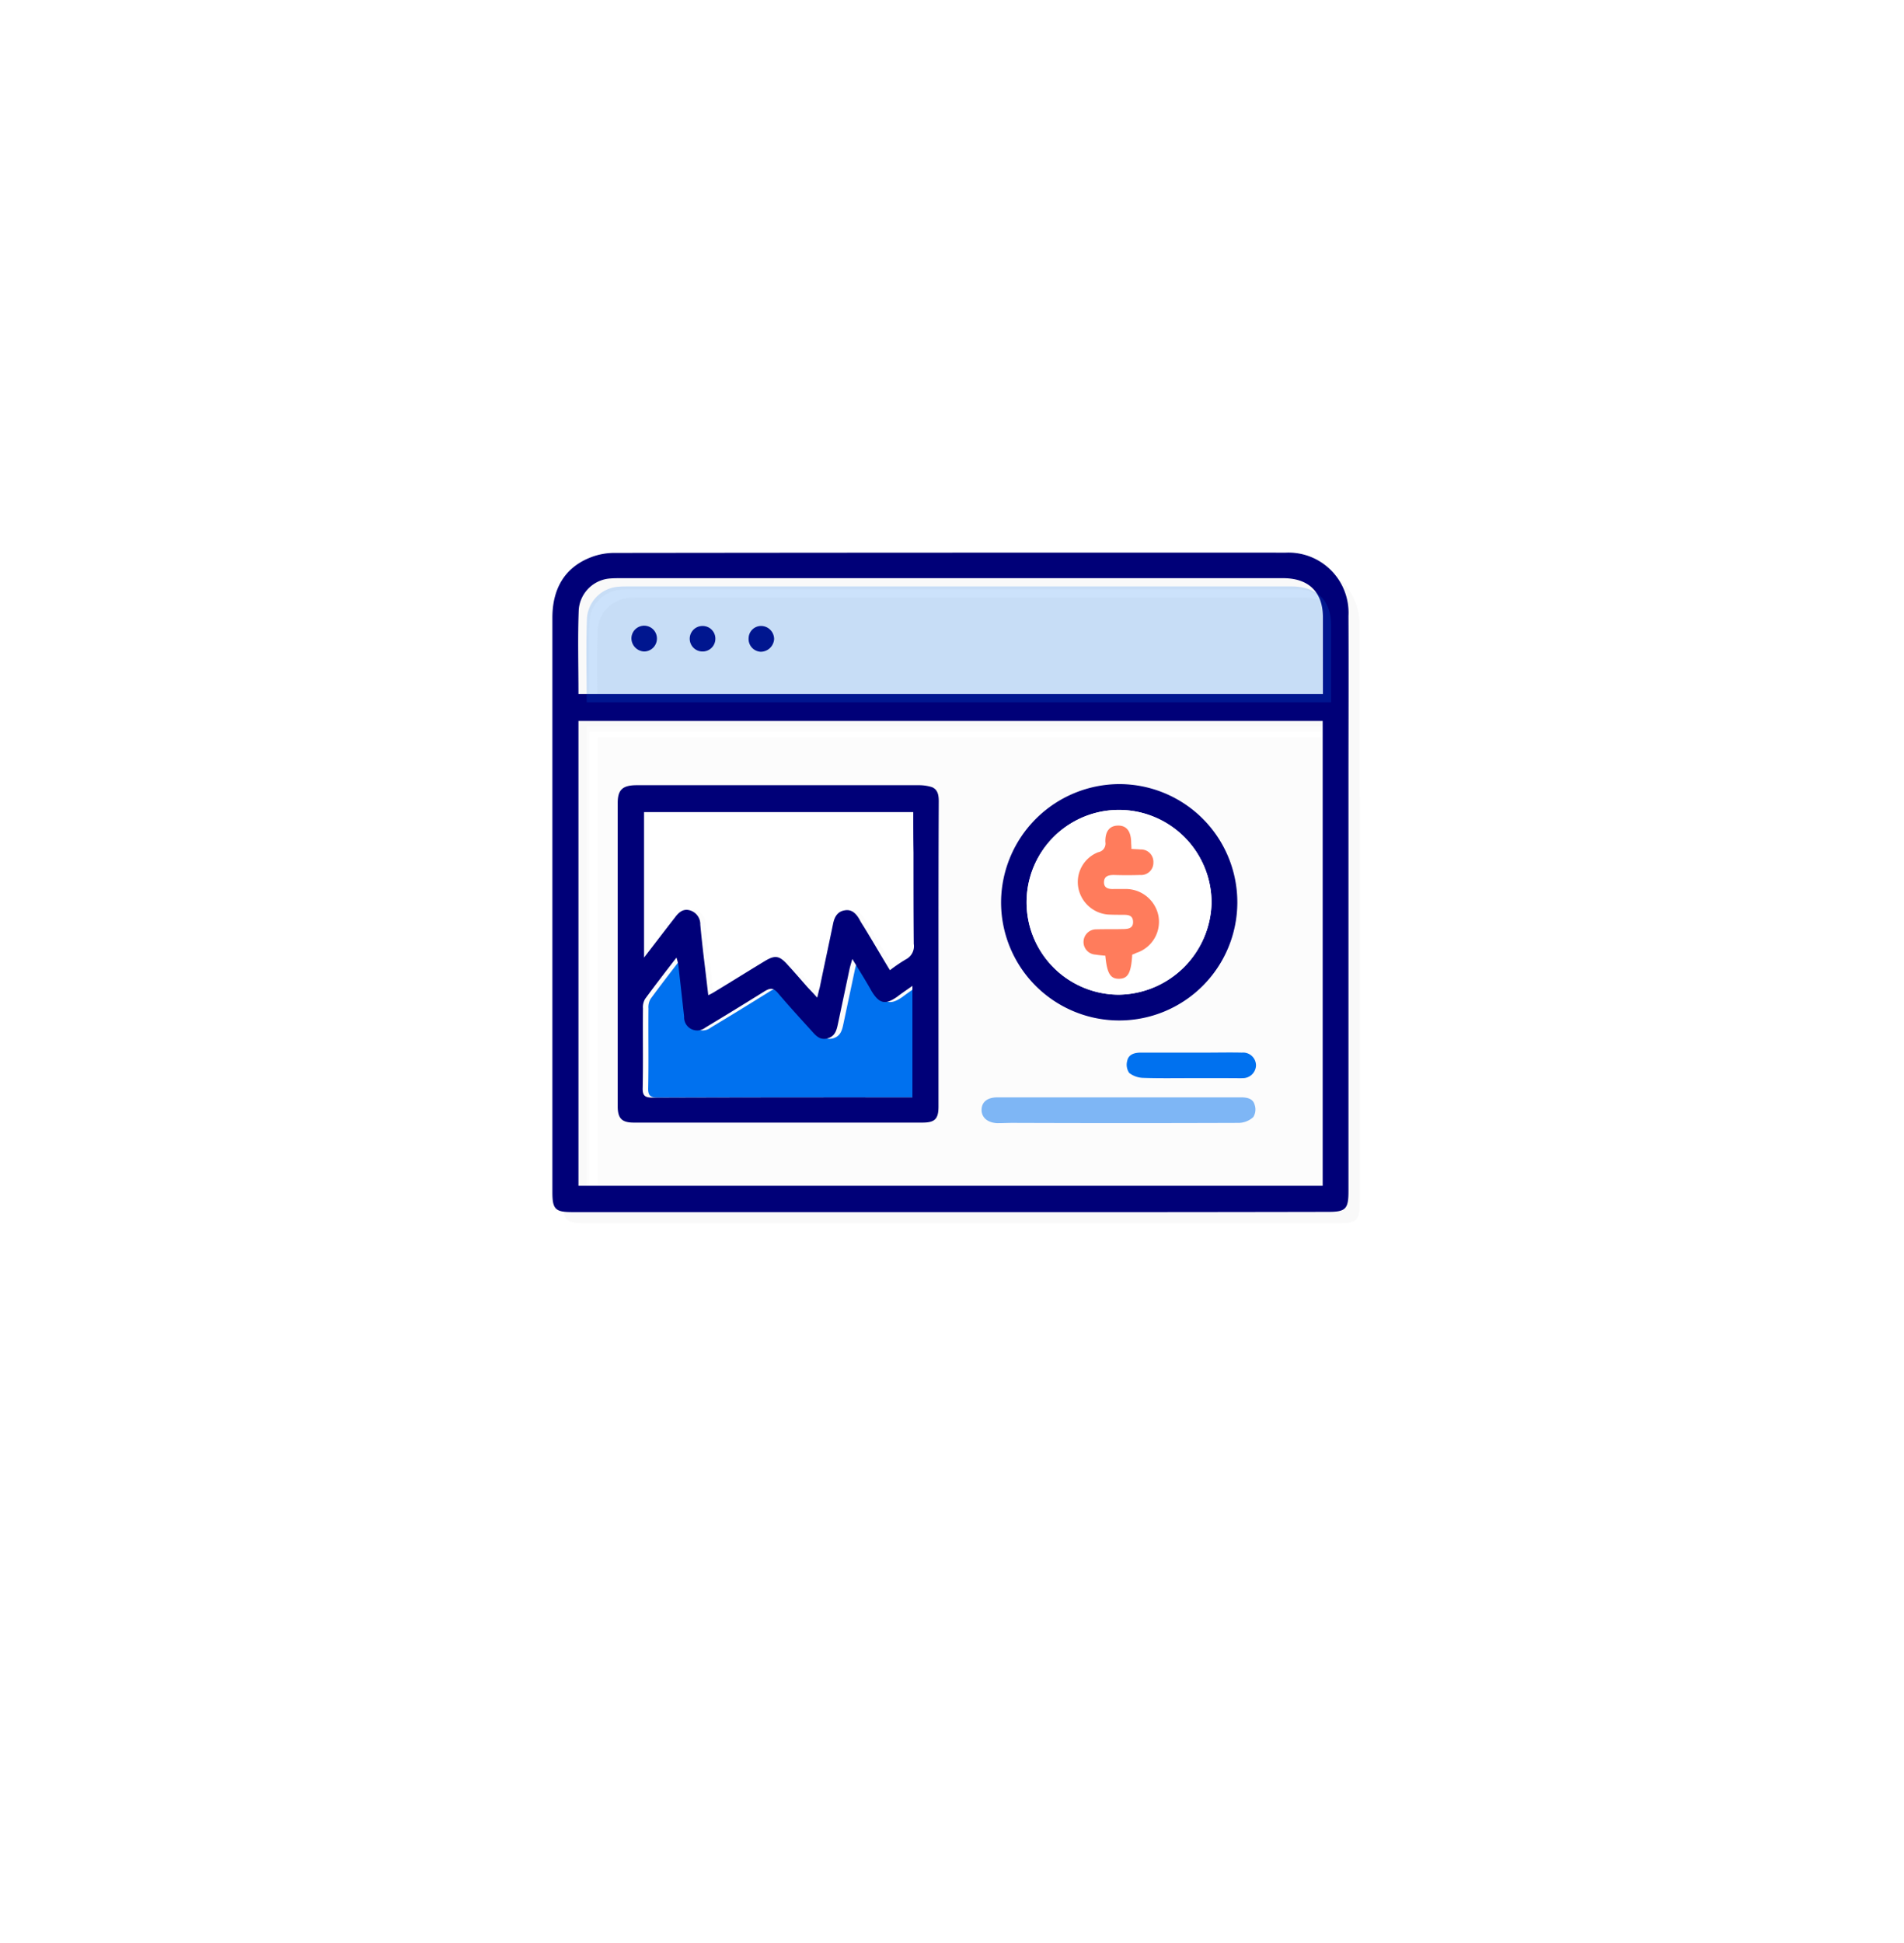 <svg xmlns="http://www.w3.org/2000/svg" xmlns:xlink="http://www.w3.org/1999/xlink" viewBox="837 5189 224.044 228.522"><defs><style>.a,.c{fill:#fff;}.b{fill:#f4f4f4;}.b,.c,.f{opacity:0.5;}.d,.f,.h{fill:#0071ef;}.e{fill:#000078;}.g{fill:#ff7c5c;}.h{opacity:0.2;}.i{filter:url(#a);}</style><filter id="a" x="837" y="5189" width="224.044" height="228.522" filterUnits="userSpaceOnUse"><feOffset dy="10" input="SourceAlpha"/><feGaussianBlur stdDeviation="5" result="b"/><feFlood flood-opacity="0.11"/><feComposite operator="in" in2="b"/><feComposite in="SourceGraphic"/></filter></defs><g class="i" transform="matrix(1, 0, 0, 1, 0, 0)"><rect class="a" width="194.044" height="198.522" rx="25" transform="translate(852 5194)"/></g><g transform="translate(902 5254)"><path class="b" d="M97.676,11.527A7.087,7.087,0,0,0,90.313,4.1H11.362a8.656,8.656,0,0,0-2.842.517C5.55,5.779,4,8.2,4,11.721V79.305c0,1.97.355,2.325,2.357,2.325H95.351c2.034,0,2.357-.323,2.357-2.422v-47.6Q97.708,21.537,97.676,11.527Zm-90.608-.71a3.994,3.994,0,0,1,3.746-3.681c.387-.032.807-.032,1.195-.032h77.95A4.468,4.468,0,0,1,93.9,8.847a5.134,5.134,0,0,0-2.971-.775H12.977c-.387,0-.807,0-1.195.032a3.993,3.993,0,0,0-3.746,3.681C7.939,14.756,8,17.694,8,20.73H7.035C7.068,17.339,6.971,14.078,7.068,10.816Zm0,13.045H94.64v.646H8.036V78.53H7.068Z" transform="translate(-2.708 -2.776)"/><path class="c" d="M100.073,63.3H12.5v54.668h87.573Z" transform="translate(-8.464 -42.86)"/><path class="a" d="M67.077,94.5H35.4v17.114c1.292-1.679,2.422-3.165,3.584-4.65.452-.614.969-1.162,1.841-.9a1.706,1.706,0,0,1,1.195,1.679c.1,1.13.226,2.26.355,3.391.194,1.615.387,3.2.581,4.908a5.747,5.747,0,0,0,.678-.355c1.97-1.195,3.939-2.422,5.909-3.617,1.259-.775,1.776-.71,2.777.42.775.84,1.518,1.711,2.26,2.551.355.387.743.775,1.195,1.292.129-.517.194-.84.291-1.162.517-2.519,1.066-5.037,1.582-7.556.161-.775.517-1.421,1.356-1.55.84-.161,1.356.387,1.744,1.066.194.387.452.743.678,1.13.969,1.582,1.905,3.2,2.906,4.844a18.109,18.109,0,0,1,1.905-1.292,1.735,1.735,0,0,0,.9-1.808c-.032-3.584-.032-7.169-.032-10.753C67.077,97.7,67.077,96.115,67.077,94.5Z" transform="translate(-23.969 -63.985)"/><path class="d" d="M59.565,147.661c-.161.549-.258.872-.323,1.162l-1.356,6.394c-.161.775-.323,1.518-1.227,1.776-.936.258-1.421-.355-1.937-.936-1.324-1.453-2.648-2.906-3.939-4.424-.517-.581-.872-.581-1.518-.194-2.325,1.453-4.65,2.874-7.007,4.295a1.537,1.537,0,0,1-2.486-1.292c-.226-2.034-.452-4.069-.678-6.071a5.812,5.812,0,0,0-.226-.872c-1.324,1.711-2.519,3.261-3.681,4.844a1.9,1.9,0,0,0-.258,1.13c-.032,3.1.032,6.232-.032,9.332-.032.936.258,1.162,1.195,1.162q14.773-.048,29.514-.032h1.033v-13.11c-.678.484-1.259.872-1.808,1.292-1.389.969-2.1.807-3-.678C61.147,150.212,60.4,149.05,59.565,147.661Z" transform="translate(-23.626 -99.871)"/><path class="e" d="M46.854,77.562H2.357c-2,0-2.357-.323-2.357-2.325Q0,41.429,0,7.653C0,4.166,1.518,1.711,4.521.549A7.649,7.649,0,0,1,7.362.032Q46.838-.016,86.313,0a7.069,7.069,0,0,1,7.362,7.427c.032,6.684,0,13.4,0,20.085v47.6c0,2.067-.323,2.422-2.357,2.422Q69.086,77.579,46.854,77.562ZM90.64,19.794H3.068V74.463H90.64ZM3.068,16.63h87.6V7.621c0-3-1.679-4.618-4.682-4.618H8.04c-.387,0-.807,0-1.195.032A3.993,3.993,0,0,0,3.1,6.716C2.971,10.01,3.068,13.272,3.068,16.63Z"/><path class="e" d="M61.548,104.591V122.48c0,1.485-.42,1.905-1.905,1.905H25.705c-1.421,0-1.905-.484-1.905-1.937V86.8c0-1.55.549-2.1,2.26-2.1h33.13a5.211,5.211,0,0,1,1.582.226c.71.291.807.969.807,1.679C61.548,92.611,61.548,98.585,61.548,104.591ZM58.577,87.864H26.9v17.114c1.292-1.679,2.422-3.164,3.584-4.65.452-.614.969-1.162,1.841-.9A1.706,1.706,0,0,1,33.52,101.1c.1,1.13.226,2.26.355,3.391.194,1.615.387,3.2.581,4.908a5.748,5.748,0,0,0,.678-.355c1.97-1.195,3.939-2.422,5.909-3.617,1.259-.775,1.776-.71,2.777.42.775.84,1.518,1.711,2.26,2.551.355.387.743.775,1.195,1.292.129-.517.194-.84.291-1.162.517-2.519,1.066-5.037,1.582-7.556.161-.775.517-1.421,1.356-1.55.84-.161,1.356.387,1.744,1.066.194.387.452.743.678,1.13.969,1.582,1.905,3.2,2.906,4.844a18.113,18.113,0,0,1,1.905-1.292,1.735,1.735,0,0,0,.9-1.808c-.032-3.584-.032-7.169-.032-10.753C58.577,91.061,58.577,89.479,58.577,87.864ZM51.409,105.14c-.161.549-.258.872-.323,1.162L49.73,112.7c-.161.775-.323,1.518-1.227,1.776-.936.258-1.421-.355-1.937-.936-1.324-1.453-2.648-2.906-3.939-4.424-.517-.581-.872-.581-1.518-.194-2.325,1.453-4.65,2.874-7.007,4.295a1.537,1.537,0,0,1-2.486-1.292c-.226-2.034-.452-4.069-.678-6.071a5.811,5.811,0,0,0-.226-.872c-1.324,1.711-2.519,3.261-3.681,4.844a1.9,1.9,0,0,0-.258,1.13c-.032,3.1.032,6.232-.032,9.332-.032.936.258,1.162,1.195,1.162q14.773-.048,29.514-.032H58.48V108.3c-.678.484-1.259.872-1.808,1.292-1.389.969-2.1.807-3-.678C52.991,107.691,52.248,106.529,51.409,105.14Z" transform="translate(-16.115 -57.35)"/><path class="e" d="M177.384,84.3A13.9,13.9,0,1,1,163.5,98.056,13.967,13.967,0,0,1,177.384,84.3Zm0,3.035a10.866,10.866,0,0,0-.032,21.732,11.06,11.06,0,0,0,10.914-10.753A10.908,10.908,0,0,0,177.384,87.335Z" transform="translate(-110.703 -57.079)"/><path class="f" d="M172.545,198.4h14.369c.71,0,1.421.129,1.615.872a1.7,1.7,0,0,1-.161,1.453,2.612,2.612,0,0,1-1.679.678c-8.88.032-17.728.032-26.608,0-.614,0-1.195.032-1.808.032-1.13-.032-1.873-.646-1.873-1.55,0-.936.678-1.485,1.873-1.485Z" transform="translate(-105.897 -134.335)"/><path class="d" d="M216.826,185.073c-1.873,0-3.746.032-5.619-.032a2.8,2.8,0,0,1-1.615-.581,1.719,1.719,0,0,1-.226-1.453c.161-.743.872-.936,1.582-.936h7.621c1.421,0,2.874-.032,4.295,0a1.512,1.512,0,0,1,1.647,1.518,1.545,1.545,0,0,1-1.582,1.485,5.2,5.2,0,0,1-.71,0Z" transform="translate(-141.718 -123.268)"/><path class="e" d="M31.8,28.151a1.517,1.517,0,0,1-1.485,1.55A1.559,1.559,0,0,1,28.8,28.183a1.5,1.5,0,0,1,3-.032Z" transform="translate(-19.5 -18.076)"/><path class="e" d="M53.1,28.218a1.5,1.5,0,0,1-1.55,1.485,1.5,1.5,0,0,1,.065-3A1.489,1.489,0,0,1,53.1,28.218Z" transform="translate(-33.922 -18.078)"/><path class="e" d="M74.5,28.25a1.588,1.588,0,0,1-1.582,1.485A1.5,1.5,0,0,1,71.5,28.121,1.468,1.468,0,0,1,72.983,26.7,1.544,1.544,0,0,1,74.5,28.25Z" transform="translate(-48.41 -18.078)"/><path class="a" d="M183.749,93.7a10.866,10.866,0,0,0-.032,21.732,11.06,11.06,0,0,0,10.914-10.753A10.908,10.908,0,0,0,183.749,93.7Z" transform="translate(-117.069 -63.444)"/><path class="g" d="M197.874,114.577c-.129,2.2-.517,2.842-1.582,2.842-1,0-1.389-.646-1.582-2.712-.387-.032-.775-.065-1.162-.129a1.487,1.487,0,0,1,.129-2.971c1.033-.032,2.067,0,3.1-.032.581,0,1.227-.065,1.195-.872s-.646-.807-1.259-.807c-.581,0-1.13,0-1.711-.032a3.877,3.877,0,0,1-3.487-3.229,3.761,3.761,0,0,1,2.357-4.1,1.025,1.025,0,0,0,.84-1.195c-.032-1.292.517-1.937,1.518-1.937.969,0,1.485.646,1.518,1.937,0,.226.032.452.032.807.355.032.71.032,1.066.065a1.457,1.457,0,0,1,1.518,1.518,1.442,1.442,0,0,1-1.55,1.485q-1.55.048-3.1,0c-.581,0-1.13.1-1.162.807-.032.775.581.872,1.195.84h1.292a3.921,3.921,0,0,1,3.907,3.1,3.844,3.844,0,0,1-2.616,4.424A2.082,2.082,0,0,1,197.874,114.577Z" transform="translate(-129.644 -67.303)"/><path class="h" d="M12.427,25.927h87.6V16.918c0-3-1.679-4.618-4.682-4.618H17.4c-.387,0-.807,0-1.195.032a3.993,3.993,0,0,0-3.746,3.681C12.33,19.307,12.427,22.568,12.427,25.927Z" transform="translate(-8.391 -8.328)"/></g></svg>